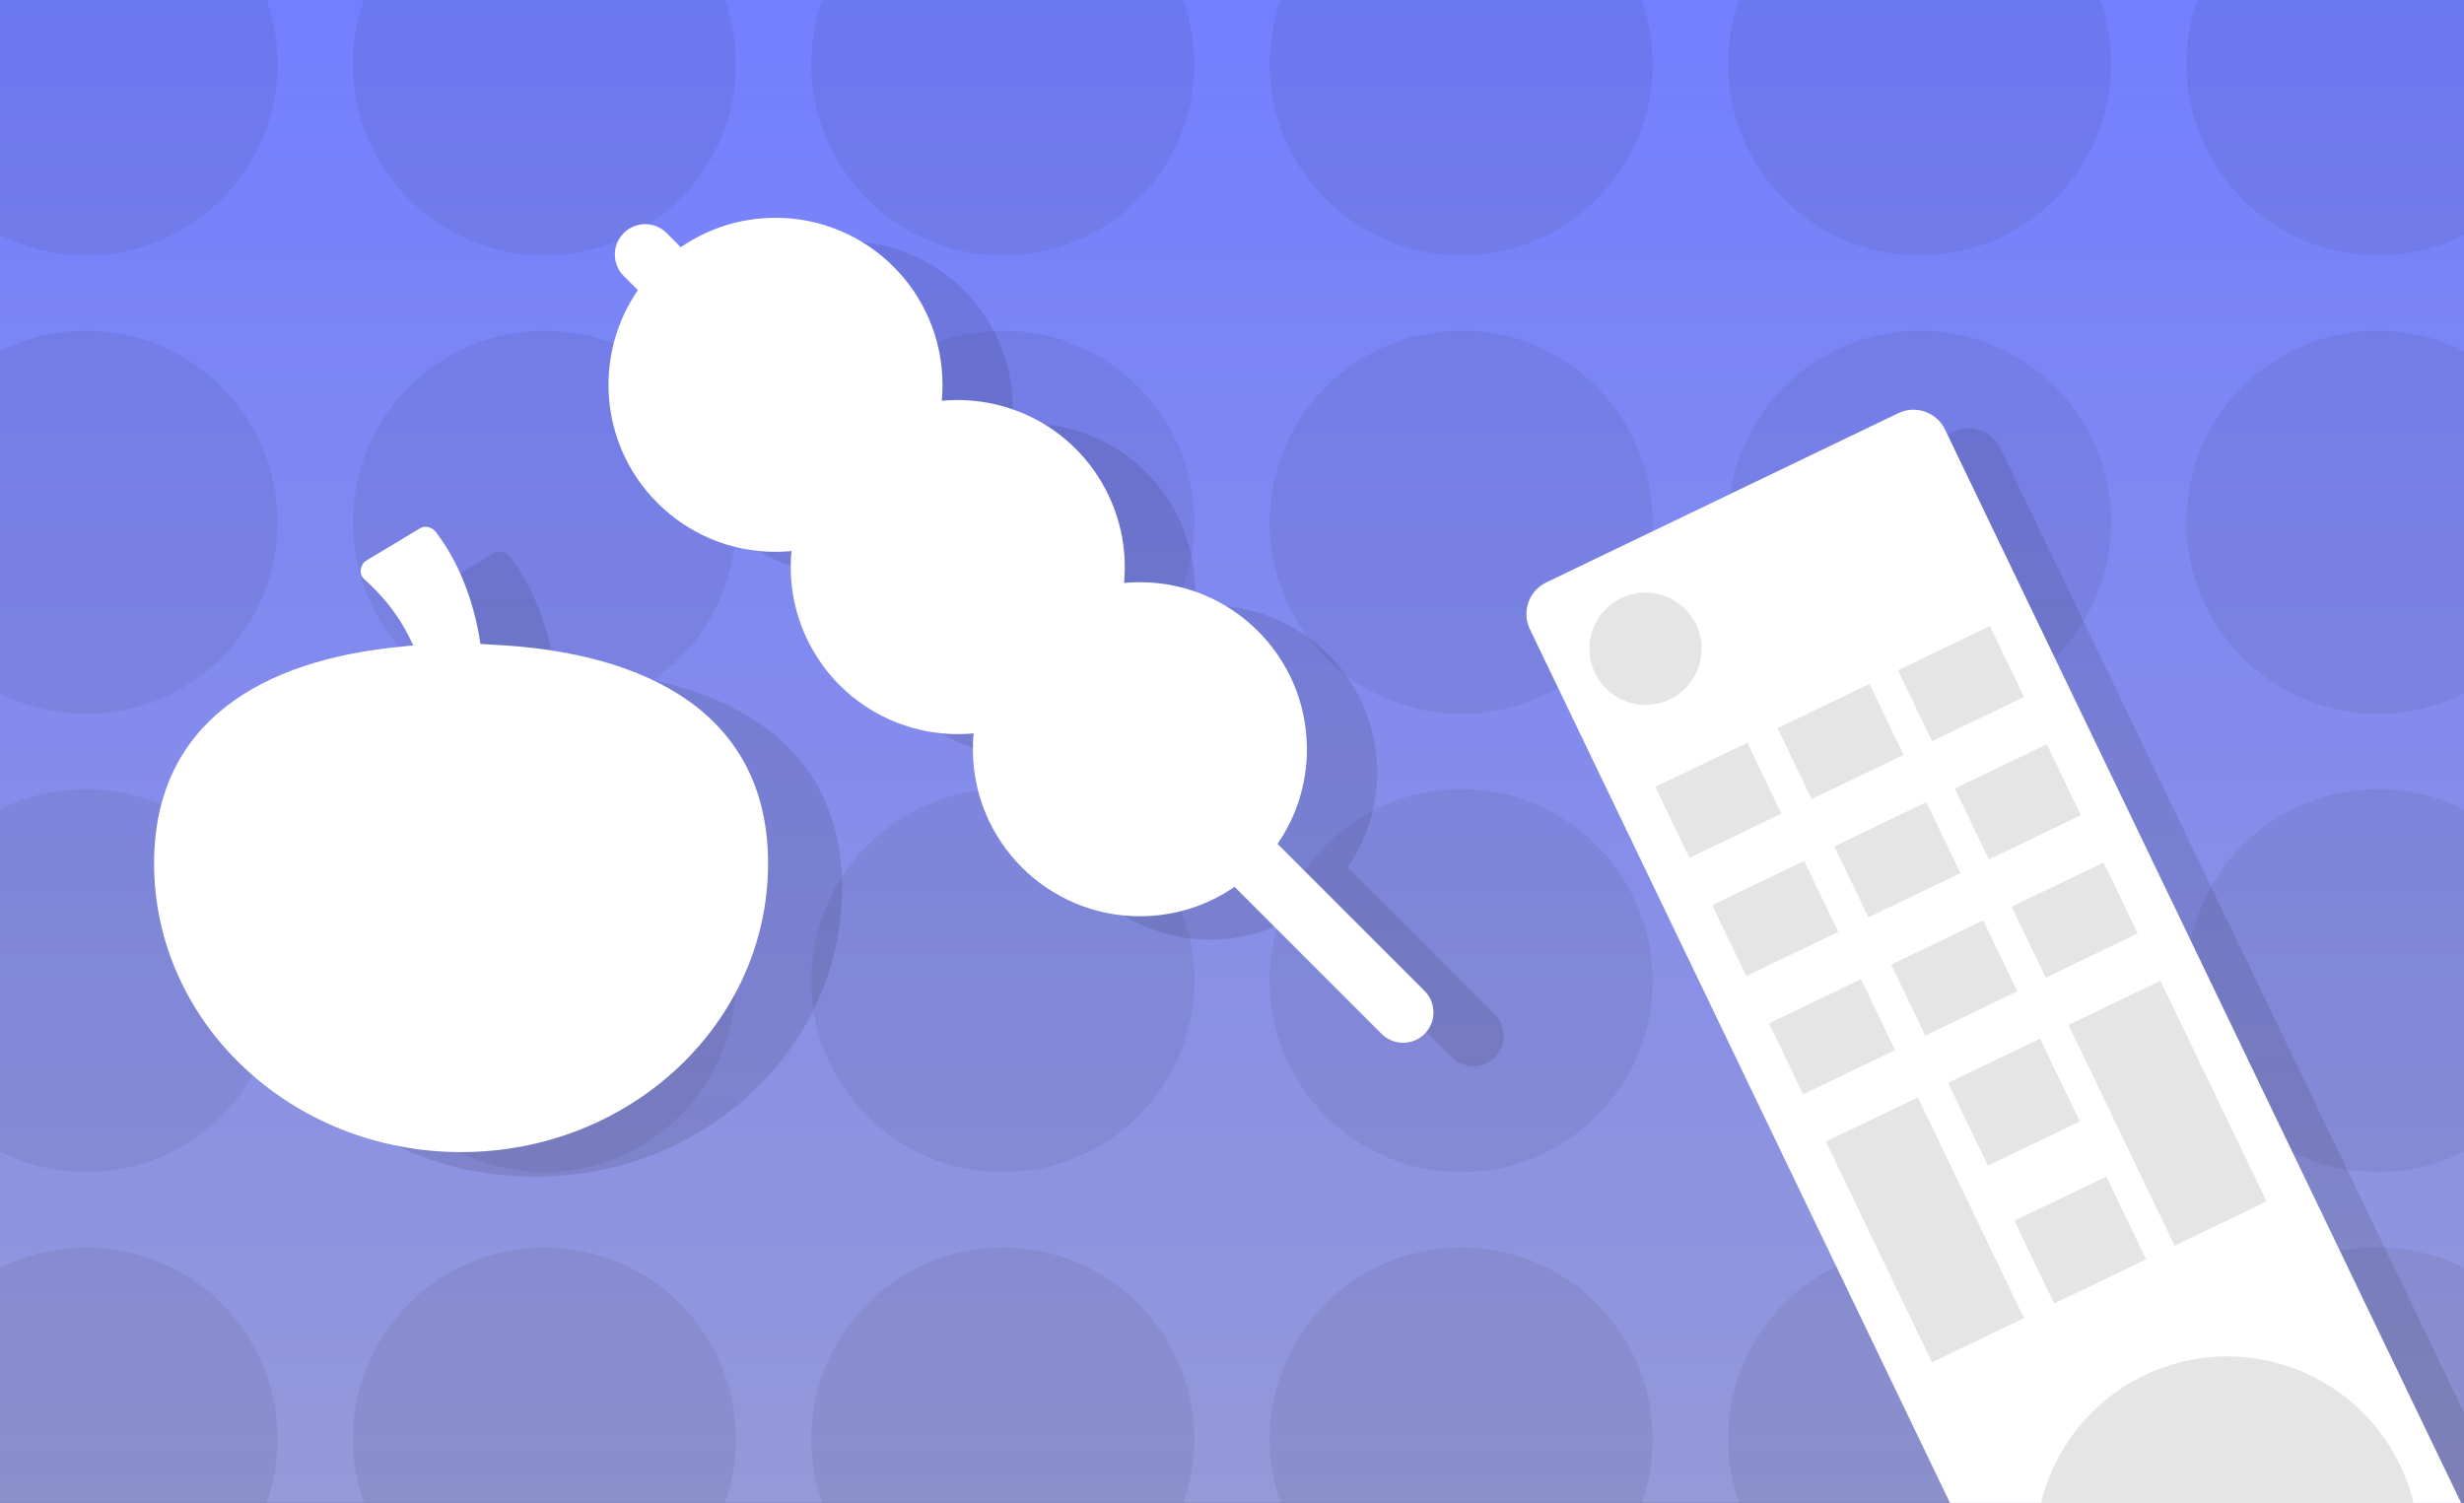 <svg version="1.1" xmlns="http://www.w3.org/2000/svg" xmlns:xlink="http://www.w3.org/1999/xlink" width="335.238" height="204.486" viewBox="0,0,335.238,204.486"><rect x="0" y="0" width="335.238" height="204.486" fill="#333333" stroke="none"/><defs><linearGradient x1="240" y1="77.757" x2="240" y2="282.243" gradientUnits="userSpaceOnUse" id="color-1"><stop offset="0" stop-color="#737fff"/><stop offset="1" stop-color="#9499d8"/></linearGradient></defs><g transform="translate(-72.381,-77.757)"><g stroke="none" stroke-miterlimit="10"><path d="M72.381,282.243v-204.486h335.238v204.486z" fill="url(#color-1)" stroke-width="0"/><path d="M245.126,211.182c0,-14.39 11.666,-26.056 26.056,-26.056c14.39,0 26.056,11.666 26.056,26.056c0,14.39 -11.666,26.056 -26.056,26.056c-14.39,0 -26.056,-11.666 -26.056,-26.056z" fill-opacity="0.059" fill="#000000" stroke-width="0"/><path d="M369.852,211.182c0,-14.39 11.666,-26.056 26.056,-26.056c4.212,0 8.19,0.999 11.711,2.774v46.564c-3.521,1.775 -7.499,2.774 -11.711,2.774c-14.39,0 -26.056,-11.666 -26.056,-26.056z" fill-opacity="0.059" fill="#000000" stroke-width="0"/><path d="M182.763,211.182c0,-14.39 11.666,-26.056 26.056,-26.056c14.39,0 26.056,11.666 26.056,26.056c0,14.39 -11.666,26.056 -26.056,26.056c-14.39,0 -26.056,-11.666 -26.056,-26.056z" fill-opacity="0.059" fill="#000000" stroke-width="0"/><path d="M120.399,211.182c0,-14.39 11.666,-26.056 26.056,-26.056c14.39,0 26.056,11.666 26.056,26.056c0,14.39 -11.666,26.056 -26.056,26.056c-14.39,0 -26.056,-11.666 -26.056,-26.056z" fill-opacity="0.059" fill="#000000" stroke-width="0"/><path d="M84.092,185.126c14.39,0 26.056,11.666 26.056,26.056c0,14.39 -11.666,26.056 -26.056,26.056c-4.212,0 -8.19,-0.999 -11.711,-2.774v-46.564c3.521,-1.774 7.499,-2.774 11.711,-2.774z" fill-opacity="0.059" fill="#000000" stroke-width="0"/><path d="M245.126,148.818c0,-14.39 11.666,-26.056 26.056,-26.056c14.39,0 26.056,11.666 26.056,26.056c0,14.39 -11.666,26.056 -26.056,26.056c-14.39,0 -26.056,-11.666 -26.056,-26.056z" fill-opacity="0.059" fill="#000000" stroke-width="0"/><path d="M307.489,148.818c0,-14.39 11.666,-26.056 26.056,-26.056c14.39,0 26.056,11.666 26.056,26.056c0,14.39 -11.666,26.056 -26.056,26.056c-14.39,0 -26.056,-11.666 -26.056,-26.056z" fill-opacity="0.059" fill="#000000" stroke-width="0"/><path d="M369.852,148.818c0,-14.39 11.666,-26.056 26.056,-26.056c4.212,0 8.19,0.999 11.711,2.774v46.564c-3.521,1.775 -7.499,2.774 -11.711,2.774c-14.39,0 -26.056,-11.666 -26.056,-26.056z" fill-opacity="0.059" fill="#000000" stroke-width="0"/><path d="M182.763,148.818c0,-14.39 11.666,-26.056 26.056,-26.056c14.39,0 26.056,11.666 26.056,26.056c0,14.39 -11.666,26.056 -26.056,26.056c-14.39,0 -26.056,-11.666 -26.056,-26.056z" fill-opacity="0.059" fill="#000000" stroke-width="0"/><path d="M120.399,148.818c0,-14.39 11.666,-26.056 26.056,-26.056c14.39,0 26.056,11.666 26.056,26.056c0,14.39 -11.666,26.056 -26.056,26.056c-14.39,0 -26.056,-11.666 -26.056,-26.056z" fill-opacity="0.059" fill="#000000" stroke-width="0"/><path d="M84.092,122.763c14.39,0 26.056,11.666 26.056,26.056c0,14.39 -11.666,26.056 -26.056,26.056c-4.212,0 -8.19,-0.999 -11.711,-2.774v-46.564c3.521,-1.774 7.499,-2.774 11.711,-2.774z" fill-opacity="0.059" fill="#000000" stroke-width="0"/><path d="M245.126,273.545c0,-14.39 11.666,-26.056 26.056,-26.056c14.39,0 26.056,11.666 26.056,26.056c0,3.05 -0.524,5.978 -1.487,8.698h-49.137c-0.963,-2.72 -1.487,-5.648 -1.487,-8.698z" fill-opacity="0.059" fill="#000000" stroke-width="0"/><path d="M307.489,273.545c0,-14.39 11.666,-26.056 26.056,-26.056c14.39,0 26.056,11.666 26.056,26.056c0,3.05 -0.524,5.978 -1.487,8.698h-49.137c-0.963,-2.72 -1.487,-5.648 -1.487,-8.698z" fill-opacity="0.059" fill="#000000" stroke-width="0"/><path d="M407.619,282.243h-36.28c-0.963,-2.72 -1.487,-5.648 -1.487,-8.698c0,-14.39 11.666,-26.056 26.056,-26.056c4.212,0 8.19,0.999 11.711,2.774z" fill-opacity="0.059" fill="#000000" stroke-width="0"/><path d="M182.763,273.545c0,-14.39 11.666,-26.056 26.056,-26.056c14.39,0 26.056,11.666 26.056,26.056c0,3.05 -0.524,5.978 -1.487,8.698h-49.137c-0.963,-2.72 -1.487,-5.648 -1.487,-8.698z" fill-opacity="0.059" fill="#000000" stroke-width="0"/><path d="M120.399,273.545c0,-14.39 11.666,-26.056 26.056,-26.056c14.39,0 26.056,11.666 26.056,26.056c0,3.05 -0.524,5.978 -1.487,8.698h-49.137c-0.963,-2.72 -1.487,-5.648 -1.487,-8.698z" fill-opacity="0.059" fill="#000000" stroke-width="0"/><path d="M72.381,282.243v-31.98c3.521,-1.774 7.499,-2.774 11.711,-2.774c14.39,0 26.056,11.666 26.056,26.056c0,3.05 -0.524,5.978 -1.487,8.698z" fill-opacity="0.059" fill="#000000" stroke-width="0"/><path d="M245.126,86.455c0,-3.05 0.524,-5.978 1.487,-8.698h49.137c0.963,2.72 1.487,5.648 1.487,8.698c0,14.39 -11.666,26.056 -26.056,26.056c-14.39,0 -26.056,-11.666 -26.056,-26.056z" fill-opacity="0.059" fill="#000000" stroke-width="0"/><path d="M307.489,86.455c0,-3.05 0.524,-5.978 1.487,-8.698h49.137c0.963,2.72 1.487,5.648 1.487,8.698c0,14.39 -11.666,26.056 -26.056,26.056c-14.39,0 -26.056,-11.666 -26.056,-26.056z" fill-opacity="0.059" fill="#000000" stroke-width="0"/><path d="M407.619,77.757v31.98c-3.521,1.775 -7.499,2.774 -11.711,2.774c-14.39,0 -26.056,-11.666 -26.056,-26.056c0,-3.05 0.524,-5.978 1.487,-8.698z" fill-opacity="0.059" fill="#000000" stroke-width="0"/><path d="M182.763,86.455c0,-3.05 0.524,-5.978 1.487,-8.698h49.137c0.963,2.72 1.487,5.648 1.487,8.698c0,14.39 -11.666,26.056 -26.056,26.056c-14.39,0 -26.056,-11.666 -26.056,-26.056z" fill-opacity="0.059" fill="#000000" stroke-width="0"/><path d="M120.399,86.455c0,-3.05 0.524,-5.978 1.487,-8.698h49.137c0.963,2.72 1.487,5.648 1.487,8.698c0,14.39 -11.666,26.056 -26.056,26.056c-14.39,0 -26.056,-11.666 -26.056,-26.056z" fill-opacity="0.059" fill="#000000" stroke-width="0"/><path d="M72.381,77.757h36.28c0.963,2.72 1.487,5.648 1.487,8.698c0,14.39 -11.666,26.056 -26.056,26.056c-4.212,0 -8.19,-0.999 -11.711,-2.774z" fill-opacity="0.059" fill="#000000" stroke-width="0"/><path d="M407.619,282.243h-63.633l-55.96,-116.388c-1.139,-2.369 -0.142,-5.213 2.227,-6.352l47.903,-23.032c2.369,-1.139 5.213,-0.142 6.352,2.227l63.112,131.261z" fill-opacity="0.102" fill="#000000" stroke-width="0"/><g stroke-width="0"><path d="M280.525,163.355c-1.139,-2.369 -0.142,-5.213 2.227,-6.352l47.903,-23.032c2.369,-1.139 5.213,-0.142 6.352,2.227l70.22,146.045h-69.54z" fill="#ffffff"/><path d="M364.112,264.886c12.981,-6.241 28.564,-0.778 34.806,12.203c0.809,1.683 1.422,3.41 1.846,5.154h-50.697c1.782,-7.331 6.715,-13.833 14.045,-17.357z" fill="#e5e5e5"/><path d="M289.377,169.332c-1.827,-3.801 -0.228,-8.363 3.573,-10.19c3.801,-1.827 8.363,-0.228 10.19,3.573c1.827,3.801 0.228,8.363 -3.573,10.19c-3.801,1.827 -8.363,0.228 -10.19,-3.573z" fill="#e5e5e5"/><path d="M302.235,194.472l-4.641,-9.652l12.512,-6.016l4.641,9.652z" fill="#e5e5e5"/><path d="M318.858,186.479l-4.641,-9.652l12.512,-6.016l4.641,9.652z" fill="#e5e5e5"/><path d="M335.243,178.601l-4.641,-9.652l12.512,-6.016l4.641,9.652z" fill="#e5e5e5"/><path d="M309.97,210.559l-4.641,-9.652l12.512,-6.016l4.641,9.652z" fill="#e5e5e5"/><path d="M326.593,202.566l-4.641,-9.652l12.512,-6.016l4.641,9.652z" fill="#e5e5e5"/><path d="M342.977,194.688l-4.641,-9.652l12.512,-6.016l4.641,9.652z" fill="#e5e5e5"/><path d="M317.704,226.645l-4.641,-9.652l12.512,-6.016l4.641,9.652z" fill="#e5e5e5"/><path d="M334.327,218.653l-4.641,-9.652l12.512,-6.016l4.641,9.652z" fill="#e5e5e5"/><path d="M350.712,210.775l-4.641,-9.652l12.512,-6.016l4.641,9.652z" fill="#e5e5e5"/><path d="M335.236,263.109l-14.438,-30.029l12.512,-6.016l14.438,30.029z" fill="#e5e5e5"/><path d="M368.244,247.238l-14.438,-30.029l12.512,-6.016l14.438,30.029z" fill="#e5e5e5"/><path d="M342.835,236.348l-5.414,-11.261l12.512,-6.016l5.414,11.261z" fill="#e5e5e5"/><path d="M351.859,255.116l-5.414,-11.261l12.512,-6.016l5.414,11.261z" fill="#e5e5e5"/></g><g stroke-width="0.5"><path d="M186.953,198.585c0,21.692 -18.7,39.279 -41.77,39.279c-23.066,0 -41.767,-17.586 -41.767,-39.279c0,-19.117 14.529,-27.724 33.767,-29.501c0,0 0.557,-0.071 1.506,-0.156c-0.038,-0.078 -0.075,-0.15 -0.111,-0.216c-0.38,-0.693 -1.911,-4.654 -6.579,-8.804c-0.8,-0.708 -0.53,-2.034 0.325,-2.548c2.426,-1.455 4.846,-2.911 7.269,-4.366c0.779,-0.466 1.698,-0.118 2.226,0.584c3.67,4.885 5.307,10.545 5.998,15.143c0.541,0.027 1.086,0.064 1.633,0.11c21.059,0.98 37.502,9.422 37.502,29.755z" fill-opacity="0.102" fill="#000000"/><path d="M176.883,195.229c0,21.692 -18.7,39.279 -41.77,39.279c-23.066,0 -41.767,-17.586 -41.767,-39.279c0,-19.117 14.529,-27.724 33.767,-29.501c0,0 0.557,-0.071 1.506,-0.156c-0.038,-0.078 -0.075,-0.15 -0.111,-0.216c-0.38,-0.693 -1.911,-4.654 -6.579,-8.804c-0.8,-0.708 -0.53,-2.034 0.325,-2.548c2.426,-1.455 4.846,-2.911 7.269,-4.366c0.779,-0.466 1.698,-0.118 2.226,0.584c3.67,4.885 5.307,10.545 5.998,15.143c0.541,0.027 1.086,0.064 1.633,0.11c21.059,0.98 37.502,9.422 37.502,29.755z" fill="#ffffff"/></g><g stroke-width="1"><path d="M166.805,118.496c-1.612,-1.612 -1.612,-4.23 0,-5.842c1.612,-1.612 4.23,-1.612 5.842,0l1.927,1.927c3.661,-2.523 8.098,-4.001 12.88,-4.001c12.55,0 22.723,10.174 22.723,22.723c0,0.732 -0.035,1.457 -0.102,2.171c2.414,-0.232 4.906,-0.078 7.397,0.51c11.192,2.643 18.479,13.14 17.401,24.276c0.711,-0.067 1.432,-0.101 2.161,-0.101c12.55,0 22.726,10.177 22.726,22.723c0,4.783 -1.478,9.221 -4.002,12.882l20.008,20.008c0.806,0.806 1.209,1.865 1.209,2.923c0,1.058 -0.403,2.116 -1.209,2.923c-0.808,0.801 -1.864,1.208 -2.921,1.208h-0c-1.057,0 -2.113,-0.404 -2.921,-1.208l-20.01,-20.01c-3.661,2.523 -8.098,4.001 -12.88,4.001c-12.55,0 -22.723,-10.177 -22.723,-22.726c0,-0.727 0.034,-1.447 0.101,-2.157c-2.409,0.23 -4.897,0.076 -7.383,-0.511c-11.197,-2.644 -18.485,-13.15 -17.399,-24.291c-0.716,0.068 -1.441,0.103 -2.174,0.103c-12.55,0 -22.723,-10.174 -22.723,-22.723c0,-4.782 1.477,-9.219 4.001,-12.88z" fill-opacity="0.102" fill="#000000"/><path d="M157.239,115.307c-1.612,-1.612 -1.612,-4.23 0,-5.842c1.612,-1.612 4.23,-1.612 5.842,0l1.927,1.927c3.661,-2.523 8.098,-4.001 12.88,-4.001c12.55,0 22.723,10.174 22.723,22.723c0,0.732 -0.035,1.457 -0.102,2.171c2.414,-0.232 4.906,-0.078 7.397,0.51c11.192,2.643 18.479,13.14 17.401,24.276c0.711,-0.067 1.432,-0.101 2.161,-0.101c12.55,0 22.726,10.177 22.726,22.723c0,4.783 -1.478,9.221 -4.002,12.882l20.008,20.008c0.806,0.806 1.209,1.865 1.209,2.923c0,1.058 -0.403,2.116 -1.209,2.923c-0.808,0.801 -1.864,1.208 -2.921,1.208h-0c-1.057,0 -2.113,-0.404 -2.921,-1.208l-20.01,-20.01c-3.661,2.523 -8.098,4.001 -12.88,4.001c-12.55,0 -22.723,-10.177 -22.723,-22.726c0,-0.727 0.034,-1.447 0.101,-2.157c-2.409,0.23 -4.897,0.076 -7.383,-0.511c-11.197,-2.644 -18.485,-13.15 -17.399,-24.291c-0.716,0.068 -1.441,0.103 -2.174,0.103c-12.55,0 -22.723,-10.174 -22.723,-22.723c0,-4.782 1.477,-9.219 4.001,-12.88z" fill="#ffffff"/></g></g></g></svg><!--rotationCenter:167.618985:102.24295499999998-->
